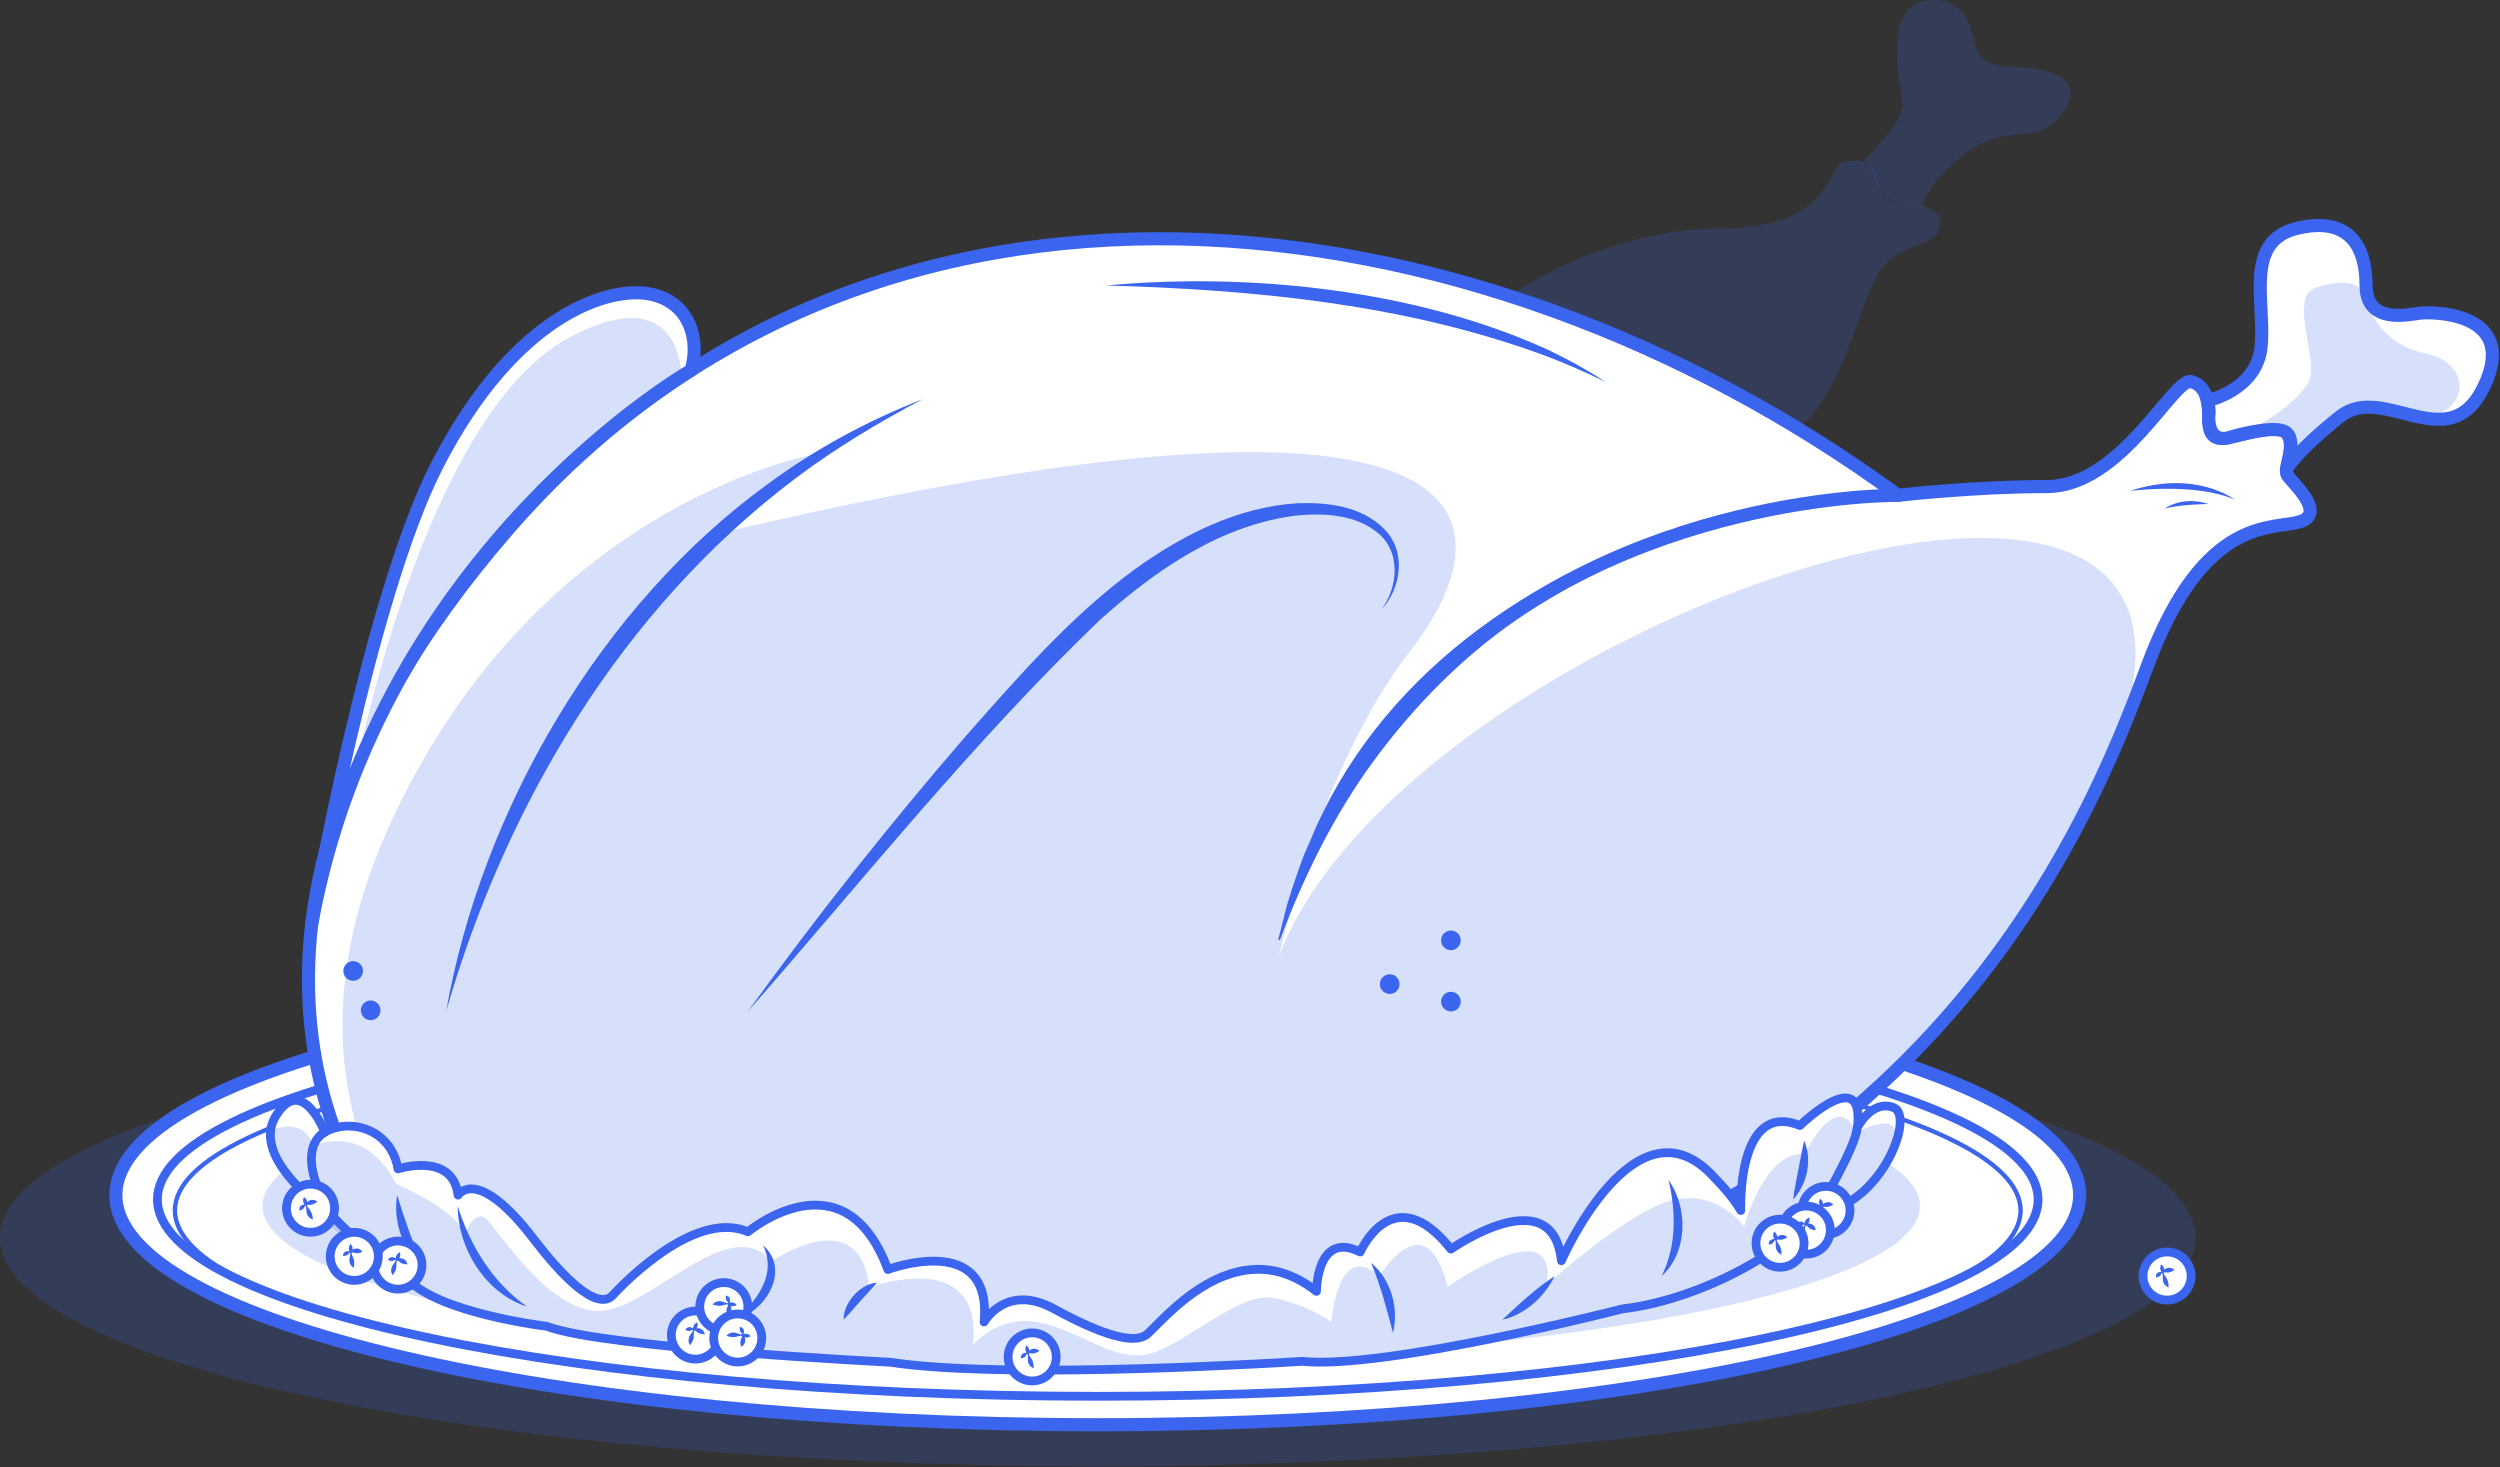 <svg width="656" height="385" viewBox="0 0 656 385" fill="none" xmlns="http://www.w3.org/2000/svg">
<rect x="0" y="0" width="656" height="385" fill="#333333" stroke="none"/>
<g clip-path="url(#clip0_9_594)">
<path opacity="0.2" d="M288.05 384.75C447.136 384.75 576.1 357.905 576.1 324.79C576.1 291.675 447.136 264.83 288.05 264.83C128.964 264.83 0 291.675 0 324.79C0 357.905 128.964 384.75 288.05 384.75Z" fill="#3B65EE"/>
<path d="M288.05 373.85C430.341 373.85 545.69 346.875 545.69 313.6C545.69 280.325 430.341 253.35 288.05 253.35C145.759 253.35 30.41 280.325 30.41 313.6C30.41 346.875 145.759 373.85 288.05 373.85Z" fill="white" stroke="#3B65EE" stroke-width="3.44" stroke-miterlimit="10"/>
<path d="M288.05 366.39C424.321 366.39 534.79 343.27 534.79 314.75C534.79 286.23 424.321 263.11 288.05 263.11C151.779 263.11 41.31 286.23 41.31 314.75C41.31 343.27 151.779 366.39 288.05 366.39Z" fill="white" stroke="#3B65EE" stroke-width="2.3" stroke-miterlimit="10"/>
<path opacity="0.2" d="M286.33 357.21C406.435 357.21 503.8 338.97 503.8 316.47C503.8 293.97 406.435 275.73 286.33 275.73C166.225 275.73 68.86 293.97 68.86 316.47C68.86 338.97 166.225 357.21 286.33 357.21Z" fill="#3B65EE"/>
<path d="M288.05 366.39C421.786 366.39 530.2 344.555 530.2 317.62C530.2 290.685 421.786 268.85 288.05 268.85C154.314 268.85 45.9 290.685 45.9 317.62C45.9 344.555 154.314 366.39 288.05 366.39Z" stroke="#3B65EE" stroke-width="1.15" stroke-miterlimit="10"/>
<path d="M102.14 322.78C102.14 322.78 37.87 249.33 133.13 139.16C228.38 28.99 386.75 48.5 498.07 129.98C498.07 129.98 517.58 127.68 537.09 127.68C556.6 127.68 570.37 98.99 574.96 100.14C579.55 101.29 579.55 107.03 579.55 109.32C579.55 111.61 579.55 115.06 582.99 115.06C586.43 115.06 597.91 110.47 600.2 113.91C602.49 117.35 599.05 122.87 600.2 124.7C601.35 126.53 610.53 134.56 603.64 136.86C596.75 139.16 578.39 134.56 563.47 174.73C548.55 214.9 498.06 349.17 302.96 353.76C107.86 358.35 111.31 327.36 102.13 322.77L102.14 322.78Z" fill="white" stroke="#3B65EE" stroke-width="3.44" stroke-linecap="round" stroke-linejoin="round"/>
<path opacity="0.2" d="M216.17 118.68C216.17 118.68 142.3 129.98 102.71 215.48C67.02 292.54 117.06 335.14 117.06 335.14C117.06 335.14 166.31 359.85 268.78 354.23C371.25 348.61 484.13 337.97 549.34 208.44C614.55 78.91 370.11 160.75 335.68 250.66C335.68 250.66 346.01 201.71 370.11 170.72C394.21 139.73 401.57 89.79 188.45 140.01C188.45 140.01 134.75 194.37 118.73 258.29C118.73 258.29 150.61 151.57 216.18 118.68H216.17Z" fill="#3B65EE"/>
<path opacity="0.2" d="M395.9 77.6C395.9 77.6 421.17 59.98 451.01 59.98C480.85 59.98 479.7 43.91 483.14 42.77C486.58 41.63 491.17 41.62 492.32 46.21C493.47 50.8 494.62 53.1 498.06 53.1C501.5 53.1 510.49 54.02 508.87 59.87C507.25 65.72 496.92 63.43 492.33 72.61C487.74 81.79 481.78 106.09 471.56 112.3C471.56 112.3 426.86 86.05 395.9 77.61V77.6Z" fill="#3B65EE"/>
<path opacity="0.2" d="M488.88 42.42C488.88 42.42 499.21 32.43 499.21 27.84C499.21 23.25 493.47 2.59 504.95 0.3C516.43 -2 517.57 9.48 518.72 12.92C519.87 16.36 523.31 17.51 527.9 17.51C532.49 17.51 548.56 18.66 541.67 28.99C534.78 39.32 527.29 31.55 516.12 40.03C504.95 48.5 504.56 54.01 504.56 54.01C504.56 54.01 500.35 53.09 498.06 53.09C495.77 53.09 493.47 50.79 492.32 47.35C491.17 43.91 490.02 42.08 488.88 42.42Z" fill="#3B65EE"/>
<path d="M579.19 105.14C579.19 105.14 592.17 102.44 593.32 90.97C594.47 79.49 588.73 63.43 602.5 59.98C616.27 56.54 620.86 64.57 620.86 74.9C620.86 85.23 632.06 82.53 635.07 82.16C638.08 81.79 661.03 81.79 651.85 101.3C642.67 120.81 625.45 100.15 613.98 109.33C602.5 118.51 600.02 122.99 600.02 122.99C600.02 122.99 603 114.66 599.31 113.14C595.62 111.62 585.45 114.62 584.8 114.84C584.15 115.06 579.56 116.21 579.56 109.32C579.56 109.32 579.99 107.83 579.2 105.13L579.19 105.14Z" fill="white" stroke="#3B65EE" stroke-width="3.44" stroke-linecap="round" stroke-linejoin="round"/>
<path d="M81.8 242.44C81.8 242.44 96.56 157.33 114.76 121.95C135.42 81.78 160.41 74.93 170.86 77.21C181.32 79.49 183.66 89.6 181.34 97.17C181.34 97.17 99.84 143.76 81.79 242.45L81.8 242.44Z" fill="white" stroke="#3B65EE" stroke-width="3.44" stroke-linecap="round" stroke-linejoin="round"/>
<path d="M196.24 265.4C214.26 240.47 233.37 216.34 253.49 193.07C267.11 177.68 280.79 161.89 297.43 149.62C310.06 140.48 324.68 133 340.51 132.05C348.29 131.76 357.15 132.83 362.98 138.58C369.12 144.43 367.84 154.36 362.33 160.12C366.86 154.31 367.69 144.99 361.67 139.95C355.99 135.12 347.93 134.61 340.75 135.22C320.66 137.44 303.15 149.62 288.43 162.84C255.32 194.71 226.51 230.82 196.25 265.4H196.24Z" fill="#3B65EE"/>
<path d="M117.06 265.4C126.41 212.39 157.76 158.67 201.57 126.93C214.01 117.75 227.78 110.34 242.15 104.73C230.46 110.86 219.25 117.62 208.73 125.53C163.23 159.79 132.68 211.15 117.06 265.39V265.4Z" fill="#3B65EE"/>
<path d="M498.06 130.21C462.78 131.82 427.14 142.64 397.91 162.65C383.41 172.68 370.92 185.44 360.5 199.61C350.07 213.81 342.19 229.8 335.89 246.54C335.85 246.66 335.71 246.72 335.59 246.67C335.48 246.63 335.42 246.51 335.45 246.4C335.98 244.23 336.53 242.05 337.1 239.88C337.95 236.15 339.88 230.69 341.18 227.01C341.86 224.85 342.87 222.83 343.73 220.74C361.28 178 401.51 149.72 444.96 137.44C457.93 133.79 471.22 131.37 484.63 130.28C489.1 129.93 493.57 129.69 498.06 129.75C498.19 129.75 498.29 129.86 498.29 129.98C498.29 130.11 498.18 130.21 498.06 130.21Z" fill="#3B65EE"/>
<path d="M498.07 129.98C498.07 129.98 426.09 129.01 375.58 178.4" stroke="#3B65EE" stroke-width="3.44" stroke-linecap="round" stroke-linejoin="round"/>
<path opacity="0.2" d="M93.13 202.98C93.13 202.98 110.99 109.24 149.19 88.67C179.03 72.6 178.8 98.72 178.8 98.72C178.8 98.72 114.76 138.01 93.13 202.98Z" fill="#3B65EE"/>
<path d="M290.35 74.9C328.05 71.42 371.81 76.02 406.42 91.89C411.51 94.35 416.48 97.05 421.18 100.15C416.1 97.71 410.99 95.44 405.76 93.45C368.94 79.8 329.38 76.02 290.35 74.91V74.9Z" fill="#3B65EE"/>
<path d="M380.72 249.33C382.145 249.33 383.3 248.175 383.3 246.75C383.3 245.325 382.145 244.17 380.72 244.17C379.295 244.17 378.14 245.325 378.14 246.75C378.14 248.175 379.295 249.33 380.72 249.33Z" fill="#3B65EE"/>
<path d="M364.66 260.81C366.085 260.81 367.24 259.655 367.24 258.23C367.24 256.805 366.085 255.65 364.66 255.65C363.235 255.65 362.08 256.805 362.08 258.23C362.08 259.655 363.235 260.81 364.66 260.81Z" fill="#3B65EE"/>
<path d="M97.26 267.69C98.685 267.69 99.84 266.535 99.84 265.11C99.84 263.685 98.685 262.53 97.26 262.53C95.835 262.53 94.68 263.685 94.68 265.11C94.68 266.535 95.835 267.69 97.26 267.69Z" fill="#3B65EE"/>
<path d="M92.67 257.36C94.095 257.36 95.25 256.205 95.25 254.78C95.25 253.355 94.095 252.2 92.67 252.2C91.245 252.2 90.09 253.355 90.09 254.78C90.09 256.205 91.245 257.36 92.67 257.36Z" fill="#3B65EE"/>
<path d="M380.72 265.4C382.145 265.4 383.3 264.245 383.3 262.82C383.3 261.395 382.145 260.24 380.72 260.24C379.295 260.24 378.14 261.395 378.14 262.82C378.14 264.245 379.295 265.4 380.72 265.4Z" fill="#3B65EE"/>
<path d="M558.89 128.83C558.89 128.83 576.1 126.53 586.43 131.13C586.43 131.13 576.1 123.1 558.89 128.83Z" fill="#3B65EE"/>
<path d="M568.07 133.42C568.07 133.42 572.66 129.98 579.55 132.27C579.55 132.27 572.66 132.27 568.07 133.42Z" fill="#3B65EE"/>
<path opacity="0.2" d="M589.14 113.7C589.14 113.7 604.71 105.34 606.19 99.01C607.67 92.68 600.78 77.76 607.67 75.47C614.56 73.18 619.35 74.05 620.4 77.63C621.44 81.21 624.89 90.39 636.36 92.69C647.83 94.99 648.98 107.21 636.36 109.7C636.36 109.7 621.9 105.43 618.8 107.09C615.7 108.75 599.63 123.67 599.63 123.67C599.63 123.67 602.19 113.43 598.04 112.81C593.89 112.19 589.14 113.7 589.14 113.7Z" fill="#3B65EE"/>
<path d="M106.73 335.4C106.73 335.4 76.44 315.2 80.11 303.5C83.78 291.8 102.14 292.94 104.43 306.71C104.43 306.71 118.76 302.12 120.2 313.6C120.2 313.6 125.09 305.57 140.01 325.08C154.93 344.59 159.52 341.15 160.67 340C160.67 340 181.33 316.79 196.25 323.23C196.25 323.23 221.5 302.13 232.97 333.12C232.97 333.12 260.51 322.79 258.22 346.89C258.22 346.89 263.96 336.56 276.58 343.45C289.2 350.34 297.24 352.63 300.68 350.34C304.12 348.04 323.63 321.65 345.44 338.86C345.44 338.86 345.44 322.79 356.92 328.53C356.92 328.53 365.53 308.65 380.73 327.77C380.73 327.77 407.41 309.02 409.71 330.82C409.71 330.82 429.22 286.06 449.88 309.02C449.88 309.02 454.5 313.61 456.78 317.63C456.78 317.63 455.69 288.55 472.29 295.34C472.29 295.34 492.19 275.98 486.53 300.53C480.87 325.08 446.44 341.15 425.78 343.44C425.78 343.44 363.08 359.51 341.64 357.21C341.64 357.21 264.83 362.25 233.41 357.43C233.41 357.43 158.38 353.76 143.46 348.02C143.46 348.02 114.77 344.58 106.74 335.4H106.73Z" fill="white" stroke="#3B65EE" stroke-width="2.3" stroke-linecap="round" stroke-linejoin="round"/>
<path d="M487.35 295.89C487.35 295.89 491.18 288.35 496.91 290.64C502.65 292.94 493.26 317 476.72 318.16C476.72 318.16 486.96 301.13 487.34 295.88L487.35 295.89Z" fill="white" stroke="#3B65EE" stroke-width="2.3" stroke-linecap="round" stroke-linejoin="round"/>
<path d="M86.93 318.75C86.93 318.75 65.42 304.42 72.3 292.95C79.19 281.47 85.23 297.08 85.23 297.08C85.23 297.08 76.3 300.94 86.93 318.75Z" fill="white" stroke="#3B65EE" stroke-width="2.3" stroke-linecap="round" stroke-linejoin="round"/>
<path d="M104.22 313.6C106.27 320.44 108.54 326.6 111.32 333.11C105.86 328.48 103.02 320.66 104.22 313.6Z" fill="#3B65EE"/>
<path d="M120.1 316.47C123.41 326.95 129.21 336.47 138.29 342.87C127.39 339.33 120.14 327.71 120.1 316.47Z" fill="#3B65EE"/>
<path d="M200.26 326.8C206.61 332.42 202.41 341.37 196.06 344.98C193 346.63 192.9 346.66 195.34 344.11C199.89 339.33 203.42 333.4 200.25 326.8H200.26Z" fill="#3B65EE"/>
<path d="M230.1 336.55C228.81 338.12 227.07 339.95 225.73 341.44C224.22 343.07 222.97 344.67 221.35 346.3C221.35 345.1 221.62 343.92 222.11 342.85C223.56 339.67 226.54 336.95 230.1 336.55Z" fill="#3B65EE"/>
<path d="M359.78 331.39C365 335.64 367.13 343.3 365.52 349.75C363.85 343.39 362.34 337.54 359.78 331.39Z" fill="#3B65EE"/>
<path d="M407.98 334.83C405.25 340.25 400.23 344.96 394.21 346.31C398.64 342.18 402.88 338.13 407.98 334.83Z" fill="#3B65EE"/>
<path d="M473.39 299.26C475.62 304.32 474.2 310.72 470.53 314.75C470.74 312.35 471.46 309.32 471.88 306.97C472.34 304.64 472.89 301.6 473.39 299.26Z" fill="#3B65EE"/>
<path d="M437.82 309.58C443 316.96 442.93 328.54 436.03 334.83C439.94 326.86 439.8 318.08 437.82 309.58Z" fill="#3B65EE"/>
<path opacity="0.2" d="M71.01 296.71C71.01 296.71 79.59 292.47 82.26 300.74C82.26 300.74 95.5 294.09 103.99 310.73C103.99 310.73 118.92 316.78 122.01 323.8C122.01 323.8 124.42 317.04 127.63 319.91C130.84 322.78 143.4 343.44 156.63 344.01C169.86 344.58 191.39 317.46 202.43 331.02C202.43 331.02 225.56 314.92 228.12 337.78C228.12 337.78 258.11 326.8 255.3 352.91C255.3 352.91 261.92 344.84 272.7 347.01C283.48 349.18 291.79 357.1 300.83 355.43C309.87 353.76 324.93 338.84 334.04 340.56C343.15 342.28 349.35 346.88 349.35 346.88C349.35 346.88 350.94 325.06 361.96 334.82C361.96 334.82 374.14 314.74 379.87 337.69C379.87 337.69 408.89 317.04 405.86 337.12C405.86 337.12 428.09 317.03 439.56 314.74C451.03 312.44 457.66 321.89 457.66 321.89C457.66 321.89 462.79 302.19 473.55 302.73C473.55 302.73 481.95 285.33 487.15 297.17C487.15 297.17 499.77 289.96 497.2 300.63C497.2 300.63 494.66 314.13 470.55 321.9C470.55 321.9 453.58 339.36 424.76 343.69C424.76 343.69 372.61 357.61 348.13 357.41L341.64 357.21C341.64 357.21 253.36 361.1 233.41 357.43C233.41 357.43 152.64 352.62 143.46 348.02C143.46 348.02 84.93 339.99 71.01 296.7V296.71Z" fill="#3B65EE"/>
<path d="M81.48 323.35C84.965 323.35 87.79 320.525 87.79 317.04C87.79 313.555 84.965 310.73 81.48 310.73C77.995 310.73 75.17 313.555 75.17 317.04C75.17 320.525 77.995 323.35 81.48 323.35Z" fill="white" stroke="#3B65EE" stroke-width="2.3" stroke-linecap="round" stroke-linejoin="round"/>
<path d="M79.82 314.16C80.68 314.82 80.66 315.46 80.59 316.36C80.63 316.62 80.77 316.84 80.96 317.05C81.75 317.9 82.01 318.72 82.1 319.89C82.1 319.93 82.08 319.96 82.04 319.96C81.38 319.83 80.96 319.32 80.69 318.86C80.25 318.14 80.5 317.23 80.24 316.48C79.67 315.81 79.28 315.17 79.71 314.2C79.73 314.16 79.79 314.14 79.82 314.17V314.16Z" fill="#3B65EE"/>
<path d="M78.56 317.59C78.41 316.53 79.07 316.18 79.91 316.03C80.35 315.85 80.6 315.28 81.05 315.1C81.73 314.7 82.54 314.75 83.2 315.26C83.23 315.29 83.24 315.33 83.21 315.36C82.77 315.75 82.37 315.91 81.98 316.05C81.44 316.25 80.58 315.97 80.1 316.34C79.94 316.49 79.88 316.76 79.78 316.95C79.53 317.29 79.21 317.46 78.66 317.64C78.62 317.66 78.57 317.64 78.56 317.59Z" fill="#3B65EE"/>
<path d="M104.43 338.27C107.915 338.27 110.74 335.445 110.74 331.96C110.74 328.475 107.915 325.65 104.43 325.65C100.945 325.65 98.12 328.475 98.12 331.96C98.12 335.445 100.945 338.27 104.43 338.27Z" fill="white" stroke="#3B65EE" stroke-width="2.3" stroke-linecap="round" stroke-linejoin="round"/>
<path d="M104.96 328.67C105.21 329.72 104.79 330.21 104.18 330.86C103.88 331.56 104.15 332.48 103.87 333.16C103.7 333.64 103.47 334.04 103.13 334.55C103.11 334.58 103.07 334.59 103.04 334.57C102.29 333.54 102.69 332.29 103.44 331.42C103.63 331.21 103.77 330.98 103.83 330.73C103.81 329.85 103.91 329.11 104.86 328.62C104.9 328.6 104.95 328.62 104.96 328.67Z" fill="#3B65EE"/>
<path d="M101.82 330.55C102.36 329.64 103.12 329.77 103.85 330.19C104.31 330.33 104.86 330.04 105.32 330.19C106.1 330.31 106.7 330.85 106.89 331.67C106.89 331.71 106.87 331.75 106.83 331.76C106.25 331.78 105.83 331.66 105.45 331.52C104.9 331.33 104.41 330.58 103.81 330.56C103.59 330.57 103.37 330.75 103.18 330.83C102.78 330.94 102.42 330.87 101.88 330.66C101.84 330.65 101.81 330.6 101.83 330.56L101.82 330.55Z" fill="#3B65EE"/>
<path d="M92.96 335.98C96.445 335.98 99.27 333.155 99.27 329.67C99.27 326.185 96.445 323.36 92.96 323.36C89.475 323.36 86.65 326.185 86.65 329.67C86.65 333.155 89.475 335.98 92.96 335.98Z" fill="white" stroke="#3B65EE" stroke-width="2.3" stroke-linecap="round" stroke-linejoin="round"/>
<path d="M92.06 326.46C92.73 327.31 92.55 327.93 92.27 328.78C92.29 329.54 92.92 330.26 92.95 331C92.99 331.51 92.95 331.96 92.86 332.57C92.86 332.61 92.82 332.63 92.78 332.63C91.66 332.01 91.51 330.7 91.83 329.6C91.92 329.33 91.95 329.07 91.9 328.81C91.51 328.02 91.29 327.31 91.95 326.47C91.98 326.43 92.04 326.43 92.06 326.47V326.46Z" fill="#3B65EE"/>
<path d="M89.99 329.48C90.1 328.43 90.84 328.23 91.68 328.31C92.15 328.24 92.53 327.75 93.02 327.69C93.78 327.47 94.55 327.71 95.06 328.38C95.08 328.41 95.08 328.46 95.05 328.48C94.53 328.75 94.1 328.8 93.69 328.84C93.11 328.9 92.35 328.42 91.8 328.66C91.6 328.76 91.48 329.01 91.34 329.17C91.02 329.43 90.66 329.53 90.08 329.56C90.03 329.56 89.99 329.53 89.99 329.48Z" fill="#3B65EE"/>
<path d="M182.47 356.63C185.955 356.63 188.78 353.805 188.78 350.32C188.78 346.835 185.955 344.01 182.47 344.01C178.985 344.01 176.16 346.835 176.16 350.32C176.16 353.805 178.985 356.63 182.47 356.63Z" fill="white" stroke="#3B65EE" stroke-width="2.3" stroke-linecap="round" stroke-linejoin="round"/>
<path d="M182.99 347.04C183.24 348.09 182.82 348.58 182.21 349.23C181.91 349.93 182.18 350.85 181.9 351.53C181.73 352.01 181.5 352.41 181.16 352.92C181.14 352.95 181.1 352.96 181.07 352.94C180.32 351.91 180.72 350.66 181.47 349.79C181.66 349.58 181.8 349.35 181.86 349.1C181.84 348.22 181.94 347.48 182.89 346.99C182.93 346.97 182.98 346.99 182.99 347.04Z" fill="#3B65EE"/>
<path d="M179.86 348.91C180.4 348 181.16 348.13 181.89 348.55C182.35 348.69 182.9 348.4 183.36 348.55C184.14 348.67 184.74 349.21 184.93 350.03C184.93 350.07 184.91 350.11 184.87 350.12C184.29 350.14 183.87 350.02 183.49 349.88C182.94 349.69 182.45 348.94 181.85 348.92C181.63 348.92 181.41 349.11 181.22 349.19C180.82 349.3 180.46 349.23 179.92 349.02C179.88 349.01 179.85 348.96 179.87 348.92L179.86 348.91Z" fill="#3B65EE"/>
<path d="M189.93 349.17C193.415 349.17 196.24 346.345 196.24 342.86C196.24 339.375 193.415 336.55 189.93 336.55C186.445 336.55 183.62 339.375 183.62 342.86C183.62 346.345 186.445 349.17 189.93 349.17Z" fill="white" stroke="#3B65EE" stroke-width="2.3" stroke-linecap="round" stroke-linejoin="round"/>
<path d="M193.23 342.45C192.29 342.99 191.7 342.71 190.91 342.31C190.66 342.25 190.39 342.29 190.13 342.38C189.04 342.78 188.18 342.7 187.07 342.33C187.03 342.32 187.02 342.28 187.03 342.25C187.41 341.7 188.04 341.51 188.57 341.43C189.4 341.31 190.14 341.89 190.94 341.94C191.78 341.67 192.52 341.56 193.25 342.33C193.28 342.36 193.27 342.42 193.23 342.44V342.45Z" fill="#3B65EE"/>
<path d="M190.56 339.96C191.59 340.22 191.67 340.99 191.47 341.8C191.47 342.28 191.9 342.73 191.88 343.22C191.99 344 191.63 344.73 190.9 345.14C190.86 345.16 190.82 345.14 190.8 345.11C190.61 344.56 190.62 344.12 190.64 343.71C190.67 343.13 191.26 342.45 191.1 341.86C191.03 341.65 190.8 341.49 190.67 341.33C190.46 340.97 190.42 340.61 190.47 340.03C190.47 339.98 190.51 339.94 190.56 339.96Z" fill="#3B65EE"/>
<path d="M193.58 357.4C197.065 357.4 199.89 354.575 199.89 351.09C199.89 347.605 197.065 344.78 193.58 344.78C190.095 344.78 187.27 347.605 187.27 351.09C187.27 354.575 190.095 357.4 193.58 357.4Z" fill="white" stroke="#3B65EE" stroke-width="2.3" stroke-linecap="round" stroke-linejoin="round"/>
<path d="M196.88 350.67C195.94 351.21 195.35 350.93 194.56 350.53C194.31 350.47 194.04 350.51 193.78 350.6C192.69 351 191.83 350.92 190.72 350.55C190.68 350.54 190.67 350.5 190.68 350.47C191.06 349.92 191.69 349.73 192.22 349.65C193.05 349.53 193.79 350.11 194.59 350.16C195.43 349.89 196.17 349.78 196.9 350.55C196.93 350.58 196.92 350.64 196.88 350.66V350.67Z" fill="#3B65EE"/>
<path d="M194.21 348.19C195.24 348.45 195.32 349.22 195.12 350.03C195.12 350.51 195.55 350.96 195.53 351.45C195.64 352.23 195.28 352.96 194.55 353.37C194.51 353.39 194.47 353.37 194.45 353.34C194.26 352.79 194.27 352.35 194.29 351.94C194.32 351.36 194.91 350.68 194.75 350.09C194.68 349.88 194.45 349.72 194.32 349.56C194.11 349.2 194.07 348.84 194.12 348.26C194.12 348.21 194.16 348.17 194.21 348.19Z" fill="#3B65EE"/>
<path d="M270.84 362.37C274.325 362.37 277.15 359.545 277.15 356.06C277.15 352.575 274.325 349.75 270.84 349.75C267.355 349.75 264.53 352.575 264.53 356.06C264.53 359.545 267.355 362.37 270.84 362.37Z" fill="white" stroke="#3B65EE" stroke-width="2.3" stroke-linecap="round" stroke-linejoin="round"/>
<path d="M269.4 353.06C270.21 353.78 270.13 354.42 270 355.31C270.02 355.57 270.15 355.81 270.32 356.02C271.04 356.93 271.24 357.77 271.24 358.93C271.24 358.97 271.21 359 271.17 359C270.53 358.82 270.14 358.28 269.91 357.8C269.53 357.05 269.85 356.16 269.64 355.39C269.12 354.68 268.78 354.01 269.28 353.07C269.3 353.03 269.36 353.02 269.39 353.05L269.4 353.06Z" fill="#3B65EE"/>
<path d="M267.88 356.39C267.82 355.32 268.5 355.02 269.34 354.94C269.79 354.79 270.08 354.24 270.55 354.1C271.26 353.75 272.06 353.86 272.68 354.42C272.71 354.45 272.71 354.49 272.68 354.52C272.21 354.87 271.8 355 271.41 355.11C270.85 355.27 270.02 354.92 269.51 355.26C269.33 355.39 269.26 355.66 269.14 355.84C268.87 356.16 268.54 356.31 267.97 356.44C267.93 356.46 267.88 356.43 267.87 356.38L267.88 356.39Z" fill="#3B65EE"/>
<path d="M568.64 341.14C572.125 341.14 574.95 338.315 574.95 334.83C574.95 331.345 572.125 328.52 568.64 328.52C565.155 328.52 562.33 331.345 562.33 334.83C562.33 338.315 565.155 341.14 568.64 341.14Z" fill="white" stroke="#3B65EE" stroke-width="2.3" stroke-linecap="round" stroke-linejoin="round"/>
<path d="M567.2 331.83C568.01 332.55 567.93 333.19 567.8 334.08C567.82 334.34 567.95 334.58 568.12 334.79C568.84 335.7 569.04 336.54 569.04 337.71C569.04 337.75 569.01 337.78 568.97 337.78C568.33 337.6 567.94 337.06 567.71 336.58C567.33 335.83 567.65 334.94 567.44 334.17C566.92 333.46 566.58 332.79 567.08 331.85C567.1 331.81 567.16 331.8 567.19 331.83H567.2Z" fill="#3B65EE"/>
<path d="M565.69 335.15C565.63 334.08 566.3 333.78 567.15 333.7C567.6 333.55 567.89 333 568.36 332.86C569.07 332.51 569.87 332.62 570.49 333.18C570.52 333.21 570.52 333.25 570.49 333.28C570.02 333.63 569.61 333.76 569.22 333.87C568.66 334.03 567.83 333.68 567.32 334.02C567.14 334.15 567.06 334.42 566.95 334.6C566.68 334.92 566.35 335.07 565.78 335.2C565.74 335.22 565.69 335.19 565.68 335.14L565.69 335.15Z" fill="#3B65EE"/>
<path d="M479.13 323.93C482.615 323.93 485.44 321.105 485.44 317.62C485.44 314.135 482.615 311.31 479.13 311.31C475.645 311.31 472.82 314.135 472.82 317.62C472.82 321.105 475.645 323.93 479.13 323.93Z" fill="white" stroke="#3B65EE" stroke-width="2.3" stroke-linecap="round" stroke-linejoin="round"/>
<path d="M477.69 314.61C478.5 315.33 478.42 315.97 478.29 316.86C478.31 317.12 478.44 317.36 478.61 317.57C479.33 318.48 479.53 319.32 479.53 320.48C479.53 320.52 479.5 320.55 479.46 320.55C478.82 320.37 478.43 319.83 478.2 319.35C477.82 318.6 478.14 317.71 477.93 316.94C477.41 316.23 477.07 315.56 477.57 314.62C477.59 314.58 477.65 314.57 477.68 314.6L477.69 314.61Z" fill="#3B65EE"/>
<path d="M476.18 317.94C476.12 316.87 476.8 316.57 477.64 316.49C478.09 316.34 478.38 315.79 478.85 315.65C479.56 315.3 480.36 315.41 480.98 315.97C481.01 316 481.01 316.04 480.98 316.07C480.51 316.42 480.1 316.55 479.71 316.66C479.15 316.82 478.32 316.47 477.81 316.81C477.63 316.94 477.56 317.21 477.44 317.39C477.17 317.71 476.84 317.86 476.27 317.99C476.23 318.01 476.18 317.98 476.17 317.93L476.18 317.94Z" fill="#3B65EE"/>
<path d="M473.97 329.09C477.455 329.09 480.28 326.265 480.28 322.78C480.28 319.295 477.455 316.47 473.97 316.47C470.485 316.47 467.66 319.295 467.66 322.78C467.66 326.265 470.485 329.09 473.97 329.09Z" fill="white" stroke="#3B65EE" stroke-width="2.3" stroke-linecap="round" stroke-linejoin="round"/>
<path d="M474.8 319.56C474.95 320.63 474.48 321.08 473.81 321.67C473.44 322.33 473.63 323.28 473.28 323.93C473.06 324.39 472.8 324.76 472.41 325.24C472.39 325.27 472.34 325.27 472.32 325.24C471.67 324.14 472.19 322.93 473.03 322.15C473.24 321.96 473.4 321.75 473.49 321.5C473.56 320.62 473.72 319.89 474.71 319.5C474.75 319.48 474.8 319.51 474.81 319.56H474.8Z" fill="#3B65EE"/>
<path d="M471.5 321.12C472.12 320.27 472.87 320.47 473.55 320.96C473.99 321.14 474.57 320.91 475.02 321.1C475.79 321.29 476.33 321.89 476.44 322.72C476.44 322.76 476.42 322.8 476.38 322.8C475.8 322.77 475.4 322.6 475.03 322.43C474.5 322.19 474.09 321.39 473.49 321.32C473.27 321.31 473.03 321.46 472.83 321.53C472.42 321.6 472.07 321.5 471.55 321.23C471.51 321.21 471.49 321.16 471.51 321.12H471.5Z" fill="#3B65EE"/>
<path d="M467.08 332.53C470.565 332.53 473.39 329.705 473.39 326.22C473.39 322.735 470.565 319.91 467.08 319.91C463.595 319.91 460.77 322.735 460.77 326.22C460.77 329.705 463.595 332.53 467.08 332.53Z" fill="white" stroke="#3B65EE" stroke-width="2.3" stroke-linecap="round" stroke-linejoin="round"/>
<path d="M465.64 323.22C466.45 323.94 466.37 324.58 466.24 325.47C466.26 325.73 466.39 325.97 466.56 326.18C467.28 327.09 467.48 327.93 467.48 329.09C467.48 329.13 467.45 329.16 467.41 329.16C466.77 328.98 466.38 328.44 466.15 327.96C465.77 327.21 466.09 326.32 465.88 325.55C465.36 324.84 465.02 324.17 465.52 323.23C465.54 323.19 465.6 323.18 465.63 323.21L465.64 323.22Z" fill="#3B65EE"/>
<path d="M464.13 326.55C464.07 325.48 464.75 325.18 465.59 325.1C466.04 324.95 466.33 324.4 466.8 324.26C467.51 323.91 468.31 324.02 468.93 324.58C468.96 324.61 468.96 324.65 468.93 324.68C468.46 325.03 468.05 325.16 467.66 325.27C467.1 325.43 466.27 325.08 465.76 325.42C465.58 325.55 465.51 325.82 465.39 326C465.12 326.32 464.79 326.47 464.22 326.6C464.18 326.62 464.13 326.59 464.12 326.54L464.13 326.55Z" fill="#3B65EE"/>
</g>
<defs>
<clipPath id="clip0_9_594">
<rect width="655.72" height="384.75" fill="white"/>
</clipPath>
</defs>
</svg>
